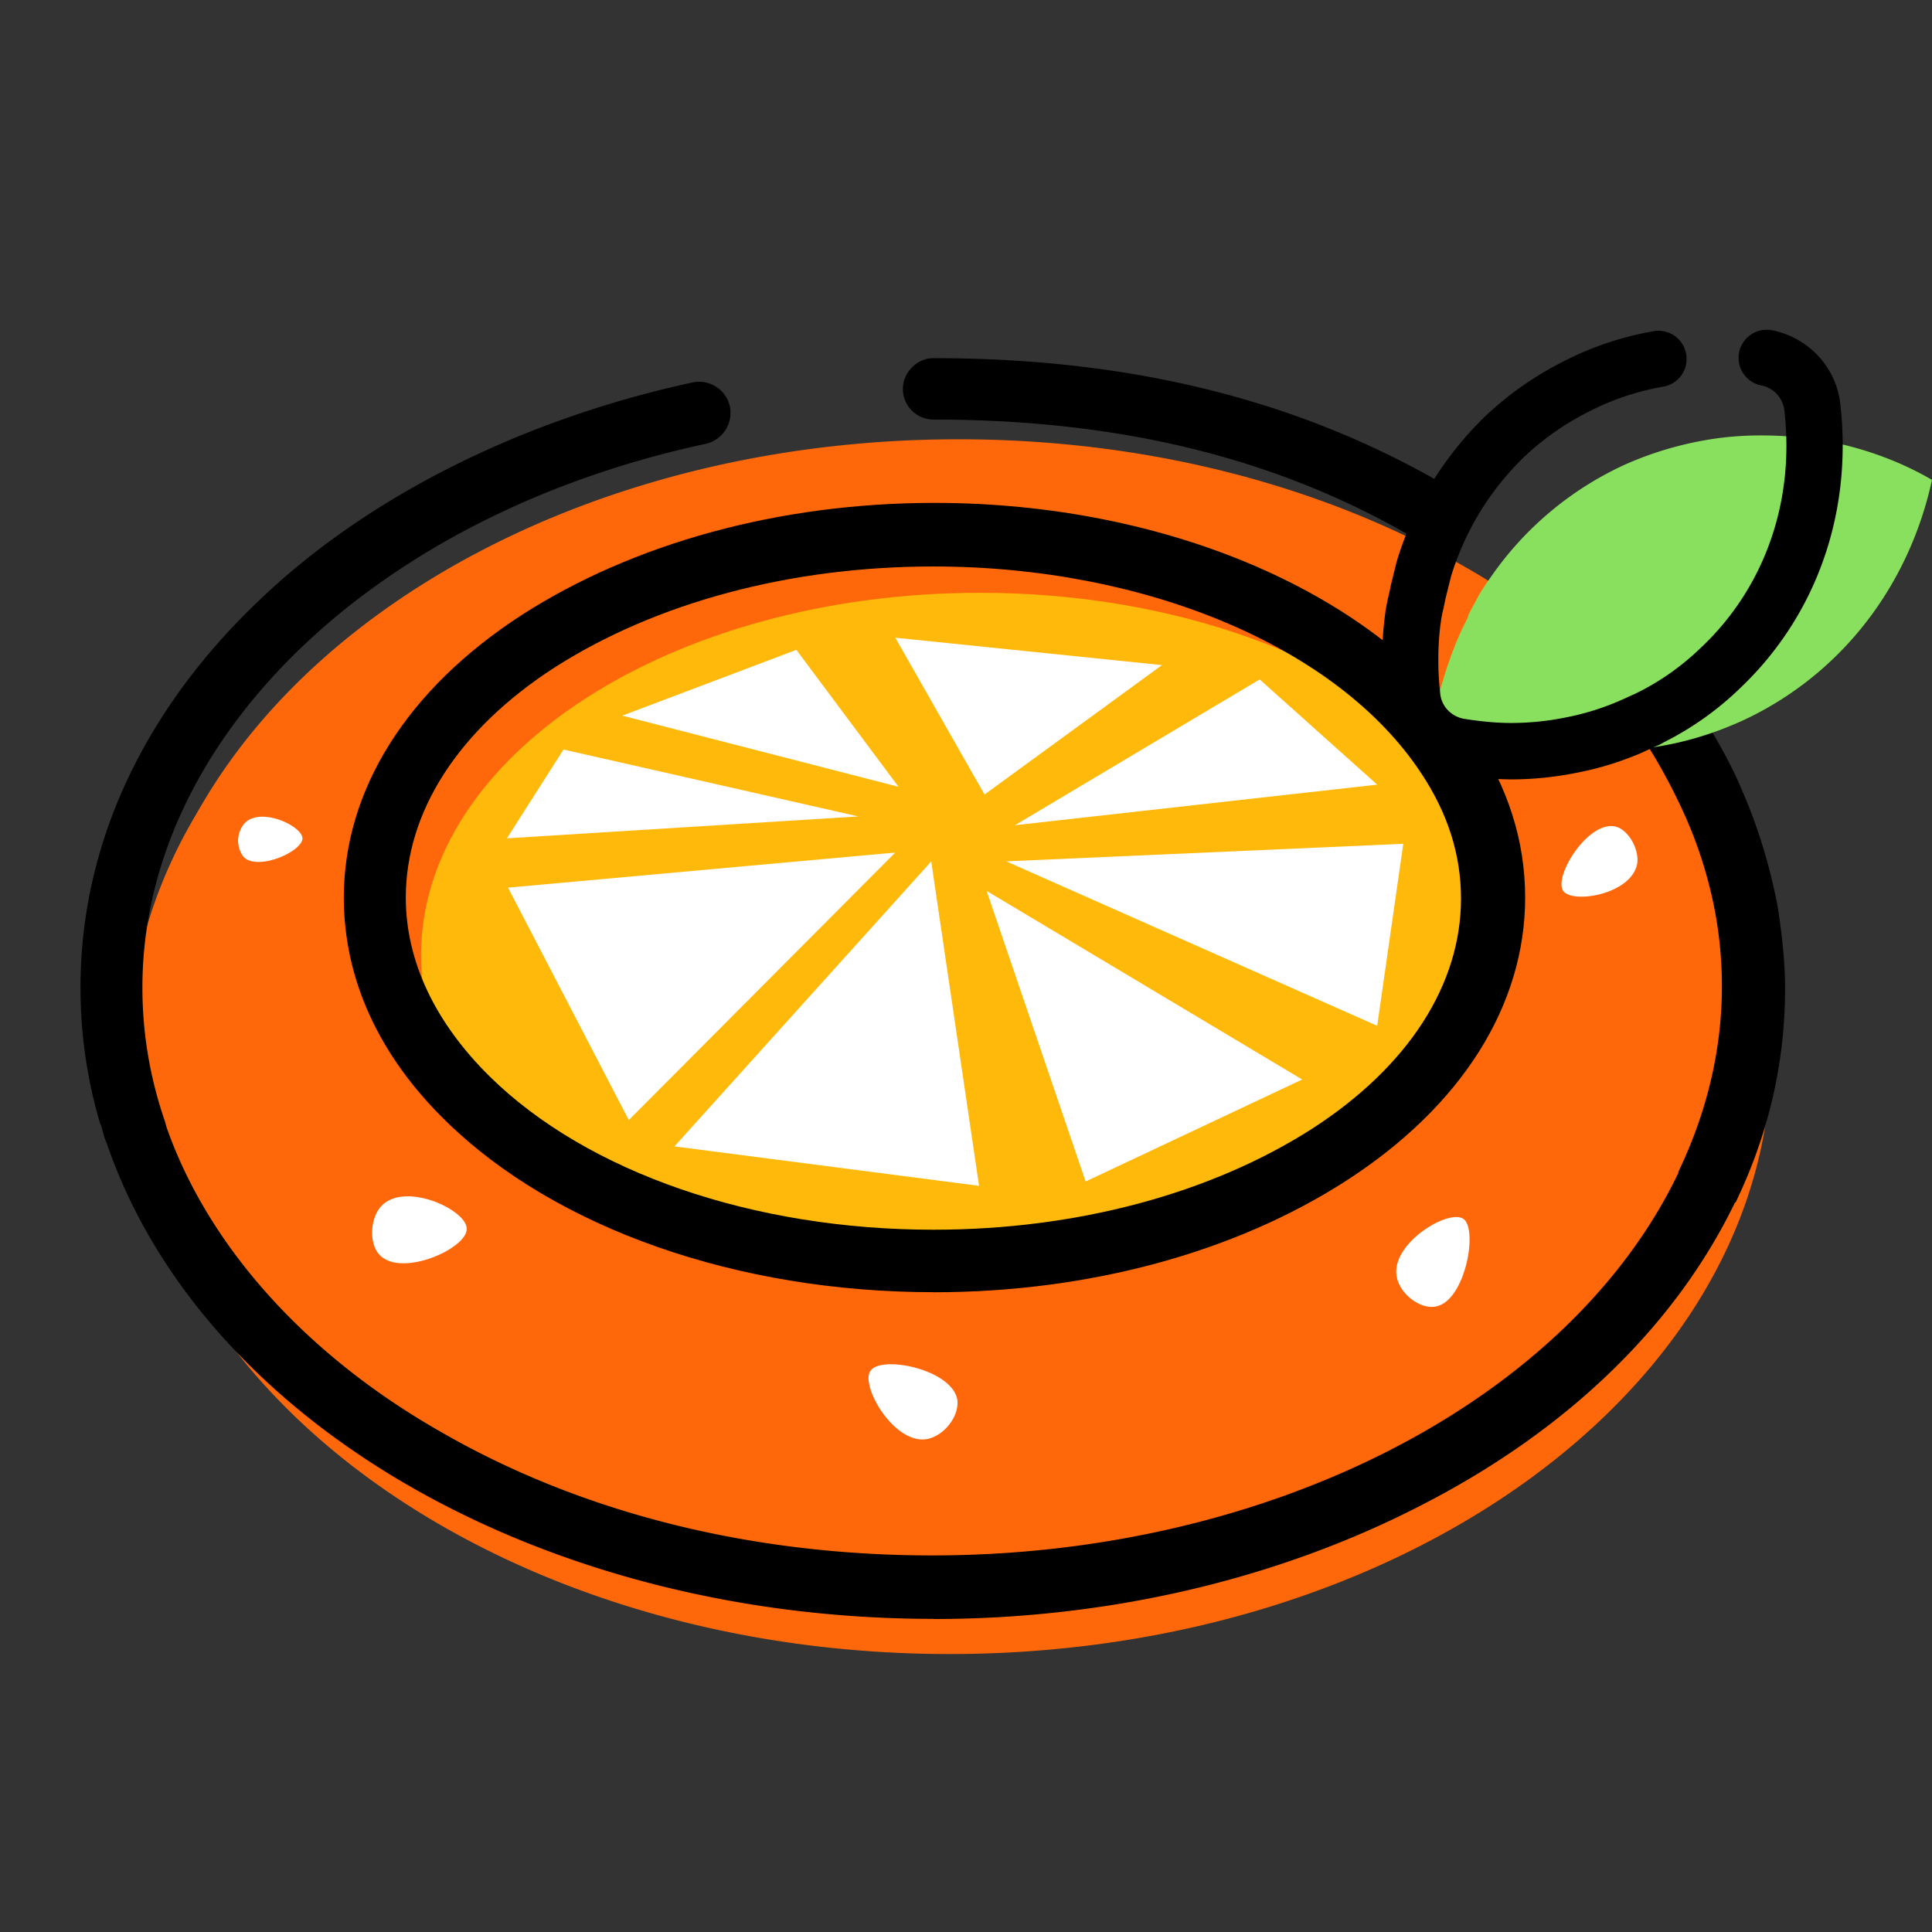 <svg width="24" height="24" fill="none" xmlns="http://www.w3.org/2000/svg"><rect width="100%" height="100%" fill="#333333" stroke="none"/><g clip-path="url(#clip0)"><path d="M22 13.097c0 4.113-4.567 7.45-10.203 7.45-5.189 0-9.459-2.82-10.121-6.483a5.715 5.715 0 01-.081-.967c0-.953.243-1.866.689-2.71C3.77 7.61 7.46 5.634 11.798 5.634c2.243 0 4.31.531 6 1.417.35.19.675.38.986.599-.014.054-.014.109-.027.163.027-.04.04-.081.067-.136.203.136.392.286.582.436.337.272.635.558.919.871.067.069.135.15.189.218a6.7 6.7 0 011.189 2.084c.081.231.149.477.19.708.08.381.107.736.107 1.103z" fill="#FF680A"/><path d="M18.946 7.5c.257.177.5.367.73.572.31.272.594.545.851.844.081.095.162.19.243.3.19.245.365.49.514.749.216.367.392.749.527 1.144.054.3.081.613.081.926v.04c0 .954-.243 1.853-.69 2.683v.014c-1.472 2.778-5.175 4.753-9.513 4.753-4.783 0-8.797-2.41-9.905-5.652a5.668 5.668 0 01.5-3.46c1.405-2.886 5.176-4.956 9.622-4.956 2.23 0 4.283.518 5.959 1.403.338.177.662.367.973.585l.108.055z" fill="#FF680A"/><path d="M18.527 11.163c0 2.492-3.108 4.508-6.946 4.508-2.419 0-4.54-.803-5.784-2.015-.365-.545-.567-1.145-.567-1.785 0-2.492 3.108-4.507 6.946-4.507 2.418 0 4.54.803 5.783 2.015.365.545.568 1.144.568 1.784z" fill="#FFB90A"/><path d="M11.595 16.052c-2.433 0-4.69-.79-6.054-2.124-.838-.817-1.27-1.77-1.27-2.778 0-1.335.783-2.588 2.216-3.514 1.378-.885 3.189-1.389 5.121-1.389 2.906 0 5.527 1.144 6.703 2.9.419.627.635 1.294.635 2.003 0 1.334-.784 2.587-2.216 3.513-1.392.9-3.216 1.39-5.135 1.39zm0-9.015c-1.784 0-3.446.45-4.703 1.253-1.203.776-1.851 1.798-1.851 2.86 0 .79.364 1.552 1.04 2.22 1.216 1.198 3.284 1.906 5.514 1.906 1.783 0 3.446-.45 4.702-1.253 1.203-.776 1.852-1.797 1.852-2.86 0-.544-.163-1.062-.5-1.566-1.027-1.552-3.406-2.56-6.054-2.56z" fill="#000"/><path d="M11.595 20.11c-4.865 0-9.081-2.437-10.27-5.91l-.028-.068c-.013-.054-.027-.095-.04-.15l-.014-.027A5.933 5.933 0 011 12.266c0-1.743.757-3.404 2.19-4.78C4.54 6.18 6.472 5.212 8.607 4.75a.392.392 0 01.46.3.395.395 0 01-.298.463c-4.121.885-7 3.663-7 6.754 0 .572.095 1.13.284 1.675l.014.055c.513 1.47 1.716 2.819 3.378 3.772 1.757 1.022 3.878 1.553 6.135 1.553 4.176 0 7.905-1.907 9.27-4.753v-.014c.352-.735.54-1.511.54-2.301 0-.3-.026-.6-.08-.9a5.378 5.378 0 00-.392-1.252 7.312 7.312 0 00-.378-.722 6.59 6.59 0 00-.905-1.158.377.377 0 01.013-.544.37.37 0 01.54.014c.284.286.54.599.77.926l.244.367c.162.26.31.531.432.817.203.463.351.954.446 1.444.054.34.095.695.095 1.035 0 .912-.203 1.798-.608 2.642 0 0 0 .014-.014.014-.73 1.511-2.054 2.805-3.838 3.731-1.797.94-3.919 1.444-6.121 1.444zM17.824 6.778a.309.309 0 01-.189-.054c-1.716-1.022-3.69-1.512-6.04-1.512a.38.38 0 01-.379-.381c0-.205.176-.382.379-.382 2.486 0 4.594.532 6.432 1.621.19.109.243.34.135.531a.403.403 0 01-.338.177z" fill="#000"/><path d="M5.797 15.262c0-.231-.756-.585-1.054-.286-.148.15-.162.477-.027.613.27.286 1.095-.082 1.081-.327zM3.757 10.414c0-.15-.514-.395-.716-.19a.331.331 0 00-.014.422c.176.177.73-.068.73-.232zM10.81 17.033c-.12.19.298.912.703.844.217-.04.406-.286.379-.49-.068-.381-.96-.558-1.081-.354zM18.176 15.14c-.19-.123-.906.313-.825.722.04.218.298.408.487.367.365-.068.527-.966.338-1.09zM19.419 11.068c.121.164.851.04.919-.34.027-.191-.122-.436-.284-.463-.338-.055-.757.626-.635.803zM6.31 11.027l4.811-.436-3.31 3.323-1.5-2.887zM8.378 14.241l3.19-3.54.594 4.03-3.784-.49zM13.486 14.677l-1.23-3.61 3.92 2.343-2.69 1.267z" fill="#fff"/><path d="M24 5.961c-.284 1.307-1.122 2.424-2.365 2.996-.365.164-.73.273-1.108.327-.04 0-.081.014-.122.014-.094.013-.189.013-.283.027-.27.013-.54 0-.798-.041a4.579 4.579 0 01-1.486-.504c.08-.34.189-.68.338-.994.027-.054.054-.095.067-.15.04-.082.081-.15.122-.231.054-.096.122-.191.189-.286a4.099 4.099 0 011.635-1.349 4.258 4.258 0 011.149-.326c.405-.055.824-.041 1.23.013.5.082.986.245 1.432.504z" fill="#88E05E"/><path d="M17.108 12.743L12.5 10.7l4.932-.218-.324 2.261zM17.108 9.747l-4.5.504 3.04-1.811 1.46 1.307zM14.433 8.263L12.23 9.87l-1.108-1.948 3.31.34zM9.892 8.072l1.27 1.702L7.73 8.89l2.162-.817zM7 9.311l3.662.831-4.365.272L7 9.311z" fill="#fff"/><path fill-rule="evenodd" clip-rule="evenodd" d="M21.604 4.377a.35.35 0 01.412-.274c.445.09.79.451.844.908.156 1.34-.287 2.627-1.237 3.531a3.819 3.819 0 01-.95.677l-.003.001a.582.582 0 01-.097.049c-.033.014-.066.03-.102.047h-.002c-.038.018-.081.038-.128.058h-.002a3.89 3.89 0 01-.765.228c-.264.053-.54.08-.803.08a4.418 4.418 0 01-.73-.068c-.445-.09-.79-.45-.844-.908v-.001a4.389 4.389 0 01.013-1.101V7.6c.003-.018.007-.049.015-.085.008-.043.018-.086.025-.119l.001-.004a1.748 1.748 0 00.026-.121l.072-.291a4.184 4.184 0 011.102-1.81 4.07 4.07 0 01.957-.673c.356-.186.75-.318 1.146-.385a.35.35 0 01.116.69 3.209 3.209 0 00-.952.321 3.366 3.366 0 00-.792.56 3.485 3.485 0 00-.9 1.475l-.067.269-.025.117v.004a1.748 1.748 0 00-.032.153v.003a1.026 1.026 0 01-.01.068 3.69 3.69 0 000 .851c.017.148.128.27.282.304.201.033.407.054.597.054.218 0 .448-.022.665-.066a3.2 3.2 0 00.74-.235h.001c.038-.018.081-.038.128-.058a.174.174 0 01.006-.002l.002-.002a3.13 3.13 0 00.826-.582l.002-.001c.782-.744 1.157-1.81 1.024-2.943a.356.356 0 00-.287-.304.35.35 0 01-.274-.412z" fill="#000"/></g><defs><clipPath id="clip0"><path fill="#fff" transform="translate(1 4)" d="M0 0h23v16.56H0z"/></clipPath></defs></svg>